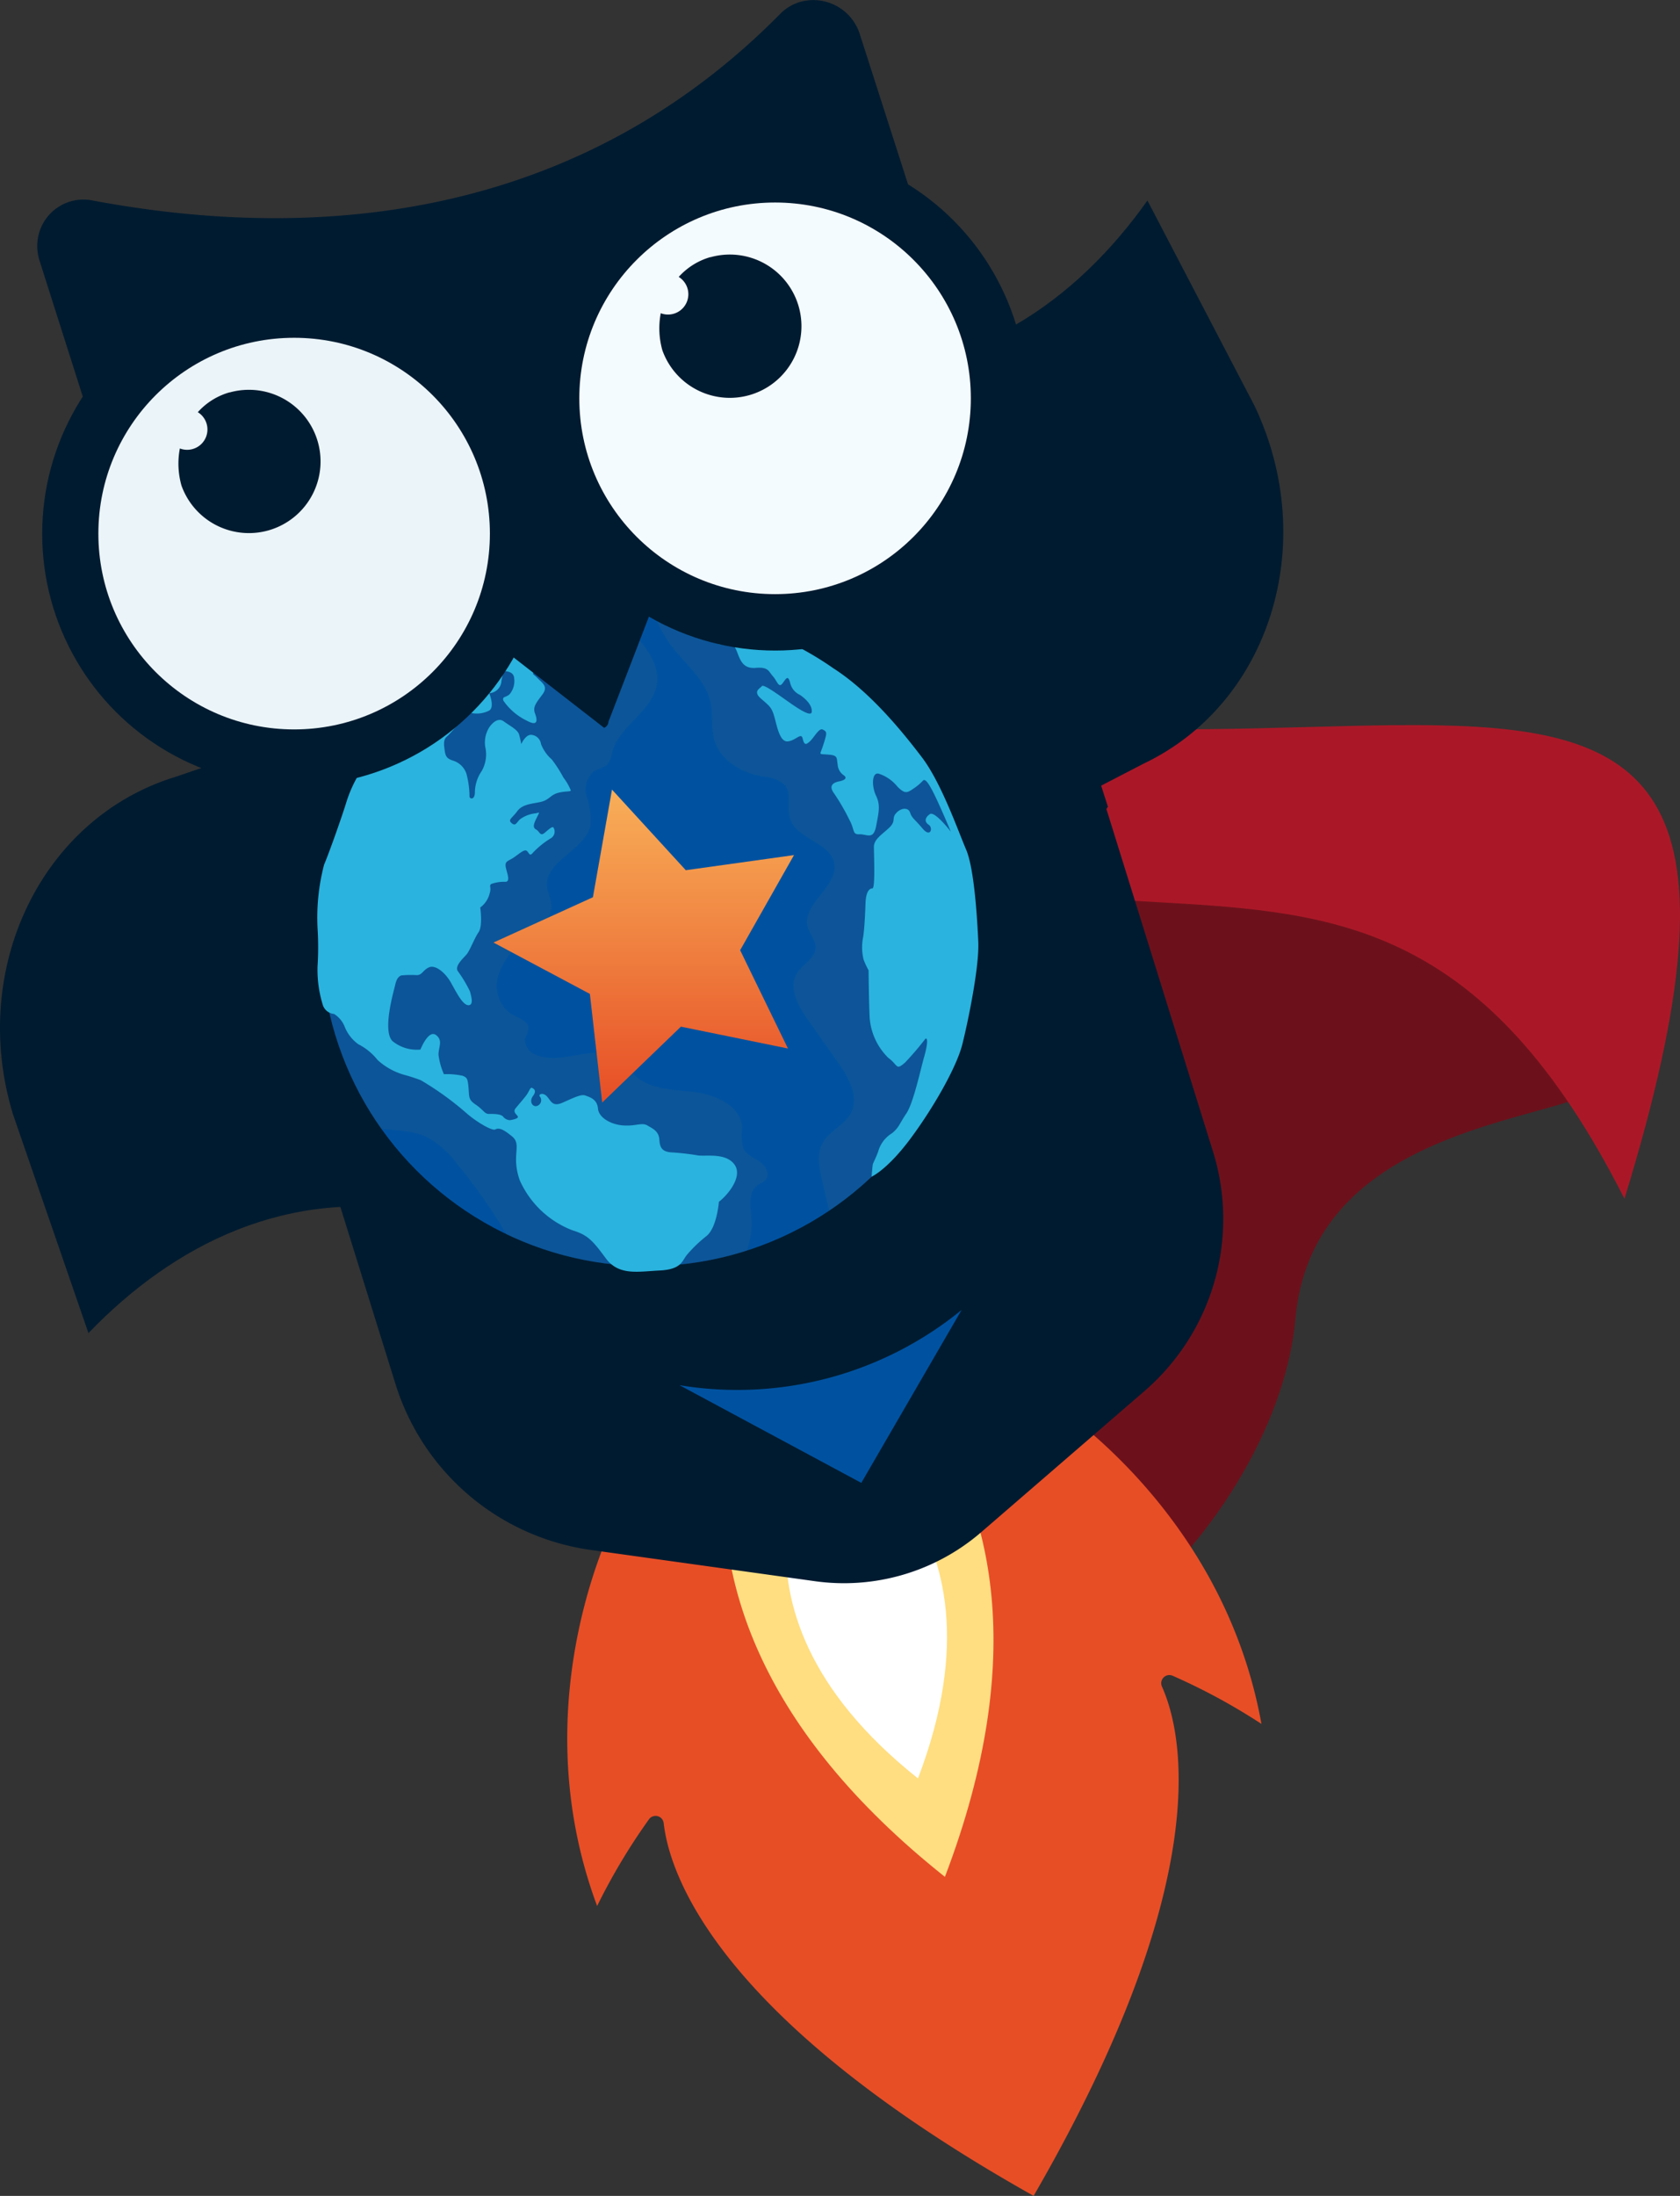 <svg id="premiumowl" xmlns="http://www.w3.org/2000/svg" xmlns:xlink="http://www.w3.org/1999/xlink" width="187.873" height="245.5" viewBox="0 0 187.873 245.5">
  <rect x="0" y="0" width="187.873" height="245.5" fill="#333333" stroke="none"/>
  <defs>
    <linearGradient id="linear-gradient" x1="-1.51" y1="2.654" x2="-1.51" y2="2.645" gradientUnits="objectBoundingBox">
      <stop offset="0.006" stop-color="#f8ae58"/>
      <stop offset="0.411" stop-color="#f18944"/>
      <stop offset="1" stop-color="#e74e26"/>
    </linearGradient>
    <linearGradient id="linear-gradient-2" x1="-2.551" y1="8.076" x2="-2.551" y2="8.076" gradientUnits="objectBoundingBox">
      <stop offset="0" stop-color="#e1edf1"/>
      <stop offset="0.885" stop-color="#f4fbfe"/>
    </linearGradient>
    <linearGradient id="linear-gradient-3" x1="-3.802" y1="8.422" x2="-3.801" y2="8.422" xlink:href="#linear-gradient-2"/>
    <linearGradient id="linear-gradient-4" x1="0.5" y1="0" x2="0.5" y2="1" xlink:href="#linear-gradient"/>
  </defs>
  <path id="Path_2056" data-name="Path 2056" d="M187.021,124.057c15.979,11.167-29.429,3.007-31.977,31.312-1.984,22.049-28.671,47.653-39.278,34.441-18.975-23.639-66.972-55.122-66.457-87.12C50.045,57.05,166.293,109.57,187.021,124.057Z" transform="translate(-10.178 -7.926)" fill="#6c111b"/>
  <path id="Path_2057" data-name="Path 2057" d="M77.035,71.017c75.7,41.289,147.951-23.4,119.819,68.162-30.968-61.245-66.145-5.544-123.261-64.723Z" transform="translate(-15.192 -5.157)" fill="#aa1827"/>
  <g id="Group_5944" data-name="Group 5944" transform="translate(63.437 144.161)">
    <g id="Group_5943" data-name="Group 5943" transform="translate(0 11.958)">
      <path id="Path_2058" data-name="Path 2058" d="M133.115,184.755l-47.456,13s-11.1,20.566-2.381,43.972A68.733,68.733,0,0,1,89.1,232a.912.912,0,0,1,1.623.47c.645,5.648,5.82,21.709,41.368,41.663,20.412-35.287,16.679-51.741,14.353-56.932a.911.911,0,0,1,1.157-1.231,68.478,68.478,0,0,1,9.968,5.4C153.142,196.8,133.115,184.755,133.115,184.755Z" transform="translate(-79.939 -184.755)" fill="url(#linear-gradient)"/>
    </g>
    <path id="Path_2059" data-name="Path 2059" d="M108.739,169.686l0,.015s-23.78,32.443,17.989,65.658l0-.013C145.734,185.478,108.739,169.686,108.739,169.686Z" transform="translate(-84.493 -169.686)" fill="#ffde81"/>
    <path id="Path_2060" data-name="Path 2060" d="M114.766,189.114v.008s-14.21,19.389,10.754,39.242v-.008C136.876,198.552,114.766,189.114,114.766,189.114Z" transform="translate(-86.297 -173.696)" fill="#fff"/>
  </g>
  <path id="Path_2005" data-name="Path 2005" d="M35.139,90.8,19.686,96.071C4.673,100.623-3.5,117.506,1.439,133.78l8.452,24.5c9.6-9.98,22.395-16.381,37.483-13.443Z" transform="translate(0 -9.24)" fill="#001b30"/>
  <path id="Path_2005-2" data-name="Path 2005-2" d="M137.606,86.758l14.5-7.507c14.172-6.727,19.747-24.634,12.454-40L152.57,16.277C144.561,27.57,132.852,35.8,117.494,35.129Z" transform="translate(-24.254 6.143)" fill="#001b30"/>
  <path id="Path_3589" data-name="Path 3589" d="M124.984,78.226,97.244-8.131a5.452,5.452,0,0,0-6.67-3.632,5.12,5.12,0,0,0-2.2,1.3c-21.185,21.5-48.9,26.159-76.93,20.905a5.162,5.162,0,0,0-6.121,4.219,5.367,5.367,0,0,0,.181,2.5l32.667,102.66,7.148,22.961A26.751,26.751,0,0,0,67.077,161.3l25.054,3.491a23.493,23.493,0,0,0,18.643-5.433l18.413-15.911a25.413,25.413,0,0,0,7.485-26.875L124.815,78.482l.086-.153Z" transform="translate(-1.085 11.974)" fill="#001b30"/>
  <path id="Path_2006" data-name="Path 2006" d="M166.086,102.637" transform="translate(-34.284 -11.685)" fill="#0a2e40"/>
  <path id="Path_2062" data-name="Path 2062" d="M111.391,94.378a49.423,49.423,0,0,0-7.056-8.026,40.149,40.149,0,0,0-11.461-6.458,33.565,33.565,0,0,0-10.3-1.877,16.915,16.915,0,0,0-6.7.729,1.689,1.689,0,0,0,.041.164c-.159.029-.324.063-.486.094-.277.053-.555.11-.831.171s-.56.125-.839.194c-.148.037-.3.066-.443.1l.007.008a34.4,34.4,0,0,0-3.735,1.19l-.01-.006A34.225,34.225,0,0,0,66.1,82.24c.01-.115.286-.206.517-.317.38-.189.921-.434.59-.736s-1.04.136-1.04.136a33.448,33.448,0,0,0-5.72,3.7c-.773.771-2.73,2.516-3.535,3.383s-2.41,2.929-3.4,3.754a14.054,14.054,0,0,0-2.6,4.551c-.482,1.27-1.85,4.715-2.354,5.614a13.533,13.533,0,0,0-.978,4.7c-.036,1.428-.282,5.321-.469,6.83a21.755,21.755,0,0,0,1.121,6.474,30.977,30.977,0,0,1,1.085,3.859,12.382,12.382,0,0,0,1.626,3.709,1.32,1.32,0,0,0,.755.517c.064.123.129.244.2.367l.026.048A34.1,34.1,0,0,0,76.018,146.1l.008.008c.049.008.1.014.148.022.341.057.683.1,1.025.152.193.026.385.056.578.079q.539.065,1.079.108c.182.017.363.034.545.048.352.025.706.041,1.06.055.194.008.388.017.582.023.332.007.663.007.994,0,.218,0,.439,0,.659-.007.3-.007.6-.021.9-.038.252-.012.5-.026.753-.044.267-.021.532-.045.8-.072.287-.027.572-.056.856-.091.233-.029.462-.061.693-.094.317-.047.635-.094.952-.149.2-.034.4-.072.593-.11.243-.047.486-.089.729-.14.168-.029.34-.071.511-.115l.027-.006c.093-.025.186-.045.28-.072q.551-.131,1.1-.28c.146-.041.292-.079.439-.125q.574-.165,1.141-.351c.13-.042.26-.086.39-.131q.582-.2,1.157-.417c.12-.045.238-.093.362-.14q.58-.227,1.153-.476.174-.076.346-.155.574-.256,1.136-.537c.113-.055.225-.112.336-.168q.563-.287,1.116-.594c.108-.06.216-.121.322-.182q.556-.318,1.105-.659.145-.09.288-.182c.171-.108.346-.21.513-.322a.076.076,0,0,0,0-.019,33.8,33.8,0,0,0,8.4-7.924c.036-.049.072-.1.11-.149q.52-.7,1.007-1.428c.079-.116.159-.233.233-.35.238-.362.462-.732.685-1.107l0,.025a12.412,12.412,0,0,0,2.839-4.929,35.969,35.969,0,0,0,2.552-10.936,52.816,52.816,0,0,0-1.3-10.807A39.54,39.54,0,0,0,111.391,94.378Z" transform="translate(-9.727 -6.587)" fill="#0052a0"/>
  <path id="Path_2014" data-name="Path 2014" d="M95.759,180.986a39.635,39.635,0,0,0,31.542-8.412l-11.215,19.333Z" transform="translate(-19.767 -26.121)" fill="#0052a0"/>
  <g id="Group_6642" data-name="Group 6642" transform="translate(35.457 68.38)">
    <circle id="Ellipse_105" data-name="Ellipse 105" cx="36.47" cy="36.47" r="36.47" transform="translate(0.457 0.237)" fill="#0052a0"/>
    <g id="Group_6641" data-name="Group 6641" transform="translate(37.696 0.247)" opacity="0.2">
      <path id="Path_3441" data-name="Path 3441" d="M127.883,110.964a36.469,36.469,0,0,0-35.7-36.46,14.266,14.266,0,0,0,2.7,4.523c1.415,1.645,3.12,3.22,3.6,5.336.317,1.428.037,2.951.468,4.346.694,2.248,3.074,3.579,5.39,3.986a3.871,3.871,0,0,1,2.447.952c.832,1.014.211,2.571.622,3.816.743,2.25,4.407,2.562,4.9,4.88.556,2.638-3.669,4.595-2.951,7.193.219.794.894,1.455.879,2.277-.021,1.21-1.443,1.847-2.079,2.878-.992,1.609.127,3.65,1.216,5.193l3.344,4.741c1.19,1.683,2.42,3.838,1.478,5.669-.7,1.371-2.406,1.989-3.157,3.333-.714,1.274-.4,2.851-.064,4.272l.782,3.338A36.434,36.434,0,0,0,127.883,110.964Z" transform="translate(-92.182 -74.504)" fill="#3f6078"/>
    </g>
    <path id="Path_3442" data-name="Path 3442" d="M93.357,141.953c-.1-1.233-.339-2.73.642-3.484.332-.254.771-.382,1.012-.723.452-.64-.1-1.526-.748-1.967s-1.456-.755-1.8-1.461a6.072,6.072,0,0,1-.125-2.32c-.129-2.381-2.88-3.669-5.249-3.968s-5.03-.247-6.767-1.884a21.8,21.8,0,0,0-1.725-1.825c-2.548-1.9-6.366.786-9.29-.458a1.786,1.786,0,0,1-1.248-1.779c.079-.4.378-.755.382-1.167.008-.844-1.065-1.154-1.806-1.557A3.819,3.819,0,0,1,65,115.212a7.158,7.158,0,0,1,2.673-3.858c1.523-1.228,3.55-2.566,3.3-4.507-.079-.6-.382-1.151-.458-1.746-.377-2.954,4.425-4.134,4.892-7.075a8.688,8.688,0,0,0-.447-3.016,2.722,2.722,0,0,1,.723-2.807c.507-.355,1.211-.413,1.624-.873a3.16,3.16,0,0,0,.509-1.349C78.62,87,82.4,85.394,82.81,82.33c.253-1.894-.909-3.682-2.2-5.092A31.112,31.112,0,0,1,78.3,74.705a36.474,36.474,0,0,0-26.331,57.408c1.784.209,3.623.192,5.219.986a10.275,10.275,0,0,1,3.154,2.8,61.163,61.163,0,0,1,5.64,8.019,36.579,36.579,0,0,0,26.9,1.825A9.756,9.756,0,0,0,93.357,141.953Z" transform="translate(-44.798 -74.299)" fill="#3f6078" opacity="0.2" style="isolation: isolate"/>
    <path id="Path_3443" data-name="Path 3443" d="M74.747,74.268s.864-.248,1.119.159-.384.506-.828.59-1.017.064-.29.579,1.966.665,2.662,1.876,1.452,1.21.635,2.451S76.237,82.766,76.4,83.7s.616,3.237-1.29,1.9a5.918,5.918,0,0,1-2.632-4.145A10.318,10.318,0,0,0,70.9,78.289c-.424-.756-.7-1.422-1.089-1.27a5.079,5.079,0,0,0-1.574,1.032c-.152.273,0,.454.514,1.059s1,.4.453,1.331-.453.575.091,1.15,1.27.938.6,1.846-1.12,1.392-.848,2.118.372,1.513-.873.848a6.732,6.732,0,0,1-2.667-2.27c-.121-.485.238-.3.7-.7a2.291,2.291,0,0,0,.514-1.785c-.03-.6-.544-.726-.848-.787s-.424.182-.575,1.09a1.438,1.438,0,0,1-1.362,1.362s.635,1.543,0,1.936a3,3,0,0,1-2.148.242,17.177,17.177,0,0,0-1.452,1.422c-.514.6-.848.967-1.032,1.15s-.514.333-.4,1.27.151,1.241.967,1.513A2.279,2.279,0,0,1,61.455,92.6a9.95,9.95,0,0,1,.273,2.239c-.03.272.544.484.6-.363a4.289,4.289,0,0,1,.756-2.451,3.752,3.752,0,0,0,.4-2.723,3.192,3.192,0,0,1,.4-2.088c.242-.4.968-1.27,1.667-.756s1.573.938,1.724,1.482S67.516,89,67.516,89s.476-1.09,1.132-1.032A1.19,1.19,0,0,1,69.724,89a4.4,4.4,0,0,0,1.21,1.724,14.676,14.676,0,0,1,1.3,2.028,5.781,5.781,0,0,1,.817,1.421c.03.182-.666.061-1.482.3s-.938.787-1.9,1-2.028.242-2.6,1.032-1.09.938-.635,1.331.544-.06.938-.424a3.569,3.569,0,0,1,1.694-.665c.484-.061.575-.3.182.484s-.454,1.119-.06,1.331.424.787.938.363.938-.848,1.032-.514a.859.859,0,0,1-.333,1.119,9.573,9.573,0,0,0-1.966,1.574c-.454.575-.454,0-.756-.182s-.938.454-1.513.817-.907.363-.817.968.605,1.667-.029,1.694a4.181,4.181,0,0,0-1.574.238c-.3.182.029.363-.182,1.032a2.8,2.8,0,0,1-1.059,1.6s.3,2.058-.182,2.754-.968,2.057-1.362,2.511-1.331,1.27-.968,1.846a14.345,14.345,0,0,1,1.362,2.269c.121.484.454,1.513-.151,1.543s-1.27-1.24-1.936-2.451-1.785-2.088-2.481-1.785-.726.817-1.331.877a11.261,11.261,0,0,0-1.785.03c-.4.151-.575.575-.7,1.15s-1.452,5.053-.272,6.2a4.293,4.293,0,0,0,3.116.938s.878-2.239,1.725-1.634.272,1.392.3,2.239a7.69,7.69,0,0,0,.6,2.148,8.552,8.552,0,0,1,2.118.182c.454.212.544.272.635,1.331s-.03,1.331.817,1.9.968,1.032,1.452,1.032,1.353-.03,1.629.333a.993.993,0,0,0,.731.363s.726-.09.877-.3-.665-.514-.238-1.032.544-.635,1.059-1.27.544-1.119.787-1,.514.333.09.907-.09,1.21.4,1.119a.668.668,0,0,0,.4-1.032c-.273-.272.3-.544.755-.06s.605,1.21,1.724.726,2.088-1,2.571-.817,1.332.4,1.422,1.452,1.482,1.816,2.874,1.9,2.043-.363,2.655,0,1.278.635,1.339,1.6.363,1.392,1.573,1.422a28,28,0,0,1,2.784.333c.968.1,3.116-.3,4.054,1.032s-.756,3.388-1.755,4.145c0,0-.212,2.844-1.362,3.809a15.192,15.192,0,0,0-2.209,2.118c-.575.7-.6,1.633-3.056,1.755s-4.568.6-6.021-1.362-2-2.6-3.69-3.116a10.624,10.624,0,0,1-5.93-5.6c-1-2.813.273-3.963-.848-4.9s-1.543-.968-1.9-.787-2.148-.877-3.238-1.845a33.571,33.571,0,0,0-5.079-3.661,18.128,18.128,0,0,0-1.755-.575,7.381,7.381,0,0,1-3.086-1.693,6.478,6.478,0,0,0-2.147-1.755,4.42,4.42,0,0,1-1.544-2,2.939,2.939,0,0,0-1.179-1.391,1.44,1.44,0,0,1-1.241-.968,13.343,13.343,0,0,1-.6-4.327,33.353,33.353,0,0,0,0-4.327,23.482,23.482,0,0,1,.728-7.049c.636-1.512,2.028-5.476,2.482-6.959a14.548,14.548,0,0,1,2.39-4.6c.786-.787,3.207-3.963,4.085-5.143s2.754-3.389,4.023-3.963,3.54-2.239,4.629-2.9,3.631-1.9,4.66-2.482A36.273,36.273,0,0,1,74.747,74.268Z" transform="translate(-44.68 -74.193)" fill="#2ab3de"/>
    <path id="Path_3444" data-name="Path 3444" d="M95.763,74.465s-.128,1.237.766,1.621,1.619.085,2.513.809.724,1.065,1.576.98,1.19-.128,1.555.809.66,1.959,2.109,1.832,1.449.426,1.917.937.639,1.363,1.064.809.6-.979.852-.128a1.973,1.973,0,0,0,1.111,1.405c.682.468,1.363,1.15,1.321,1.874s-1.832-.556-2.857-1.278-2.556-1.832-2.727-1.576-1.064.556-.085,1.405,1.19.979,1.491,2.044.6,2.811,1.491,2.726,1.491-1.022,1.661-.34.3.815.809.344,1.022-1.536,1.448-1.324.468.34.256,1.064-.341,1.065-.468,1.405-.043.256.937.34.809.383.936,1.065a1.557,1.557,0,0,0,.682,1.235c.425.3.128.556-.511.682s-1.236.468-.556,1.363a24.25,24.25,0,0,1,1.7,2.936c.6,1.064.3,1.661,1.111,1.618s1.576.682,1.874-.894.511-2.343,0-3.408-.49-2.683.309-2.471A4.467,4.467,0,0,1,120.13,93.8c.809.809,1.065.724,1.79.213a5.768,5.768,0,0,0,1.064-.894c.213-.213.556.085,1.321,1.661s1.79,4.047,1.79,4.047-1.79-2.343-2.343-1.959-.639.852-.128,1.19.213,1.49-.681.425-1.19-1.151-1.405-1.79-1.065-.511-1.576.085.043.852-.767,1.619-1.7,1.278-1.7,2.13.171,4.643-.171,4.643-.725.383-.767,1.661-.128,2.869-.256,3.735a5.745,5.745,0,0,0,.042,2.57,8.675,8.675,0,0,0,.555,1.19s.043,3.962.128,5.367a7,7,0,0,0,2.087,4.43c1.108.809.809,1.448,1.874.511a34.386,34.386,0,0,0,2.258-2.64c.3-.213.256.681-.128,2s-1.19,5.153-2,6.349-.809,1.575-1.619,2.215a3.474,3.474,0,0,0-1.448,1.789c-.213.724-.639,1.491-.682,1.7s-.132,1.356-.132,1.356,1.751-.761,4.348-4.254,5.158-8.007,5.793-10.52,1.916-8.69,1.79-11.5-.468-8.22-1.363-10.307-2.769-7.454-4.941-10.309-5.793-7.326-9.924-9.967a35.908,35.908,0,0,0-10.052-4.9C99.519,74.673,96.658,74.122,95.763,74.465Z" transform="translate(-55.224 -74.228)" fill="#2ab3de"/>
  </g>
  <path id="Path_2011" data-name="Path 2011" d="M87.236,68.643,75.864,59.913a.773.773,0,0,0-.769-.322L70.153,72.646a2.58,2.58,0,0,0,.831,2.954l11.021,8.566a.783.783,0,0,0,.486-.684L87.645,70.1A1.846,1.846,0,0,0,87.236,68.643Z" transform="translate(-14.447 -2.796)" fill="#001b30"/>
  <circle id="Ellipse_88" data-name="Ellipse 88" cx="28.181" cy="28.181" r="28.181" transform="translate(4.717 31.494)" fill="#001b30"/>
  <circle id="Ellipse_89" data-name="Ellipse 89" cx="21.892" cy="21.892" r="21.892" transform="translate(11 37.765)" fill="url(#linear-gradient-2)"/>
  <path id="Path_2012" data-name="Path 2012" d="M30.878,43.221a7.537,7.537,0,0,0-3.567,2.222A2.273,2.273,0,0,1,25.305,49.5a9.01,9.01,0,0,0,.178,4.141,8.01,8.01,0,1,0,5.375-10.4Z" transform="translate(-5.191 0.639)" fill="#001b30"/>
  <circle id="Ellipse_90" data-name="Ellipse 90" cx="28.181" cy="28.181" r="28.181" transform="translate(58.501 16.37)" fill="#001b30"/>
  <circle id="Ellipse_91" data-name="Ellipse 91" cx="21.892" cy="21.892" r="21.892" transform="translate(64.784 22.641)" fill="url(#linear-gradient-3)"/>
  <path id="Path_2013" data-name="Path 2013" d="M98.646,24.165a7.56,7.56,0,0,0-3.566,2.222,2.274,2.274,0,0,1-2.008,4.058,9.032,9.032,0,0,0,.179,4.141,8.01,8.01,0,1,0,5.375-10.4Z" transform="translate(-19.18 4.573)" fill="#001b30"/>
  <g id="Group_6785" data-name="Group 6785" transform="translate(55.183 88.275)">
    <path id="Path_2063" data-name="Path 2063" d="M333.894,138l8.253,9.013,12.1-1.689-6.022,10.634,5.346,10.989L341.6,164.505l-8.8,8.481-1.379-12.143L320.638,155.1l11.122-5.064Z" transform="translate(-320.638 -137.999)" fill="url(#linear-gradient-4)"/>
  </g>
</svg>
